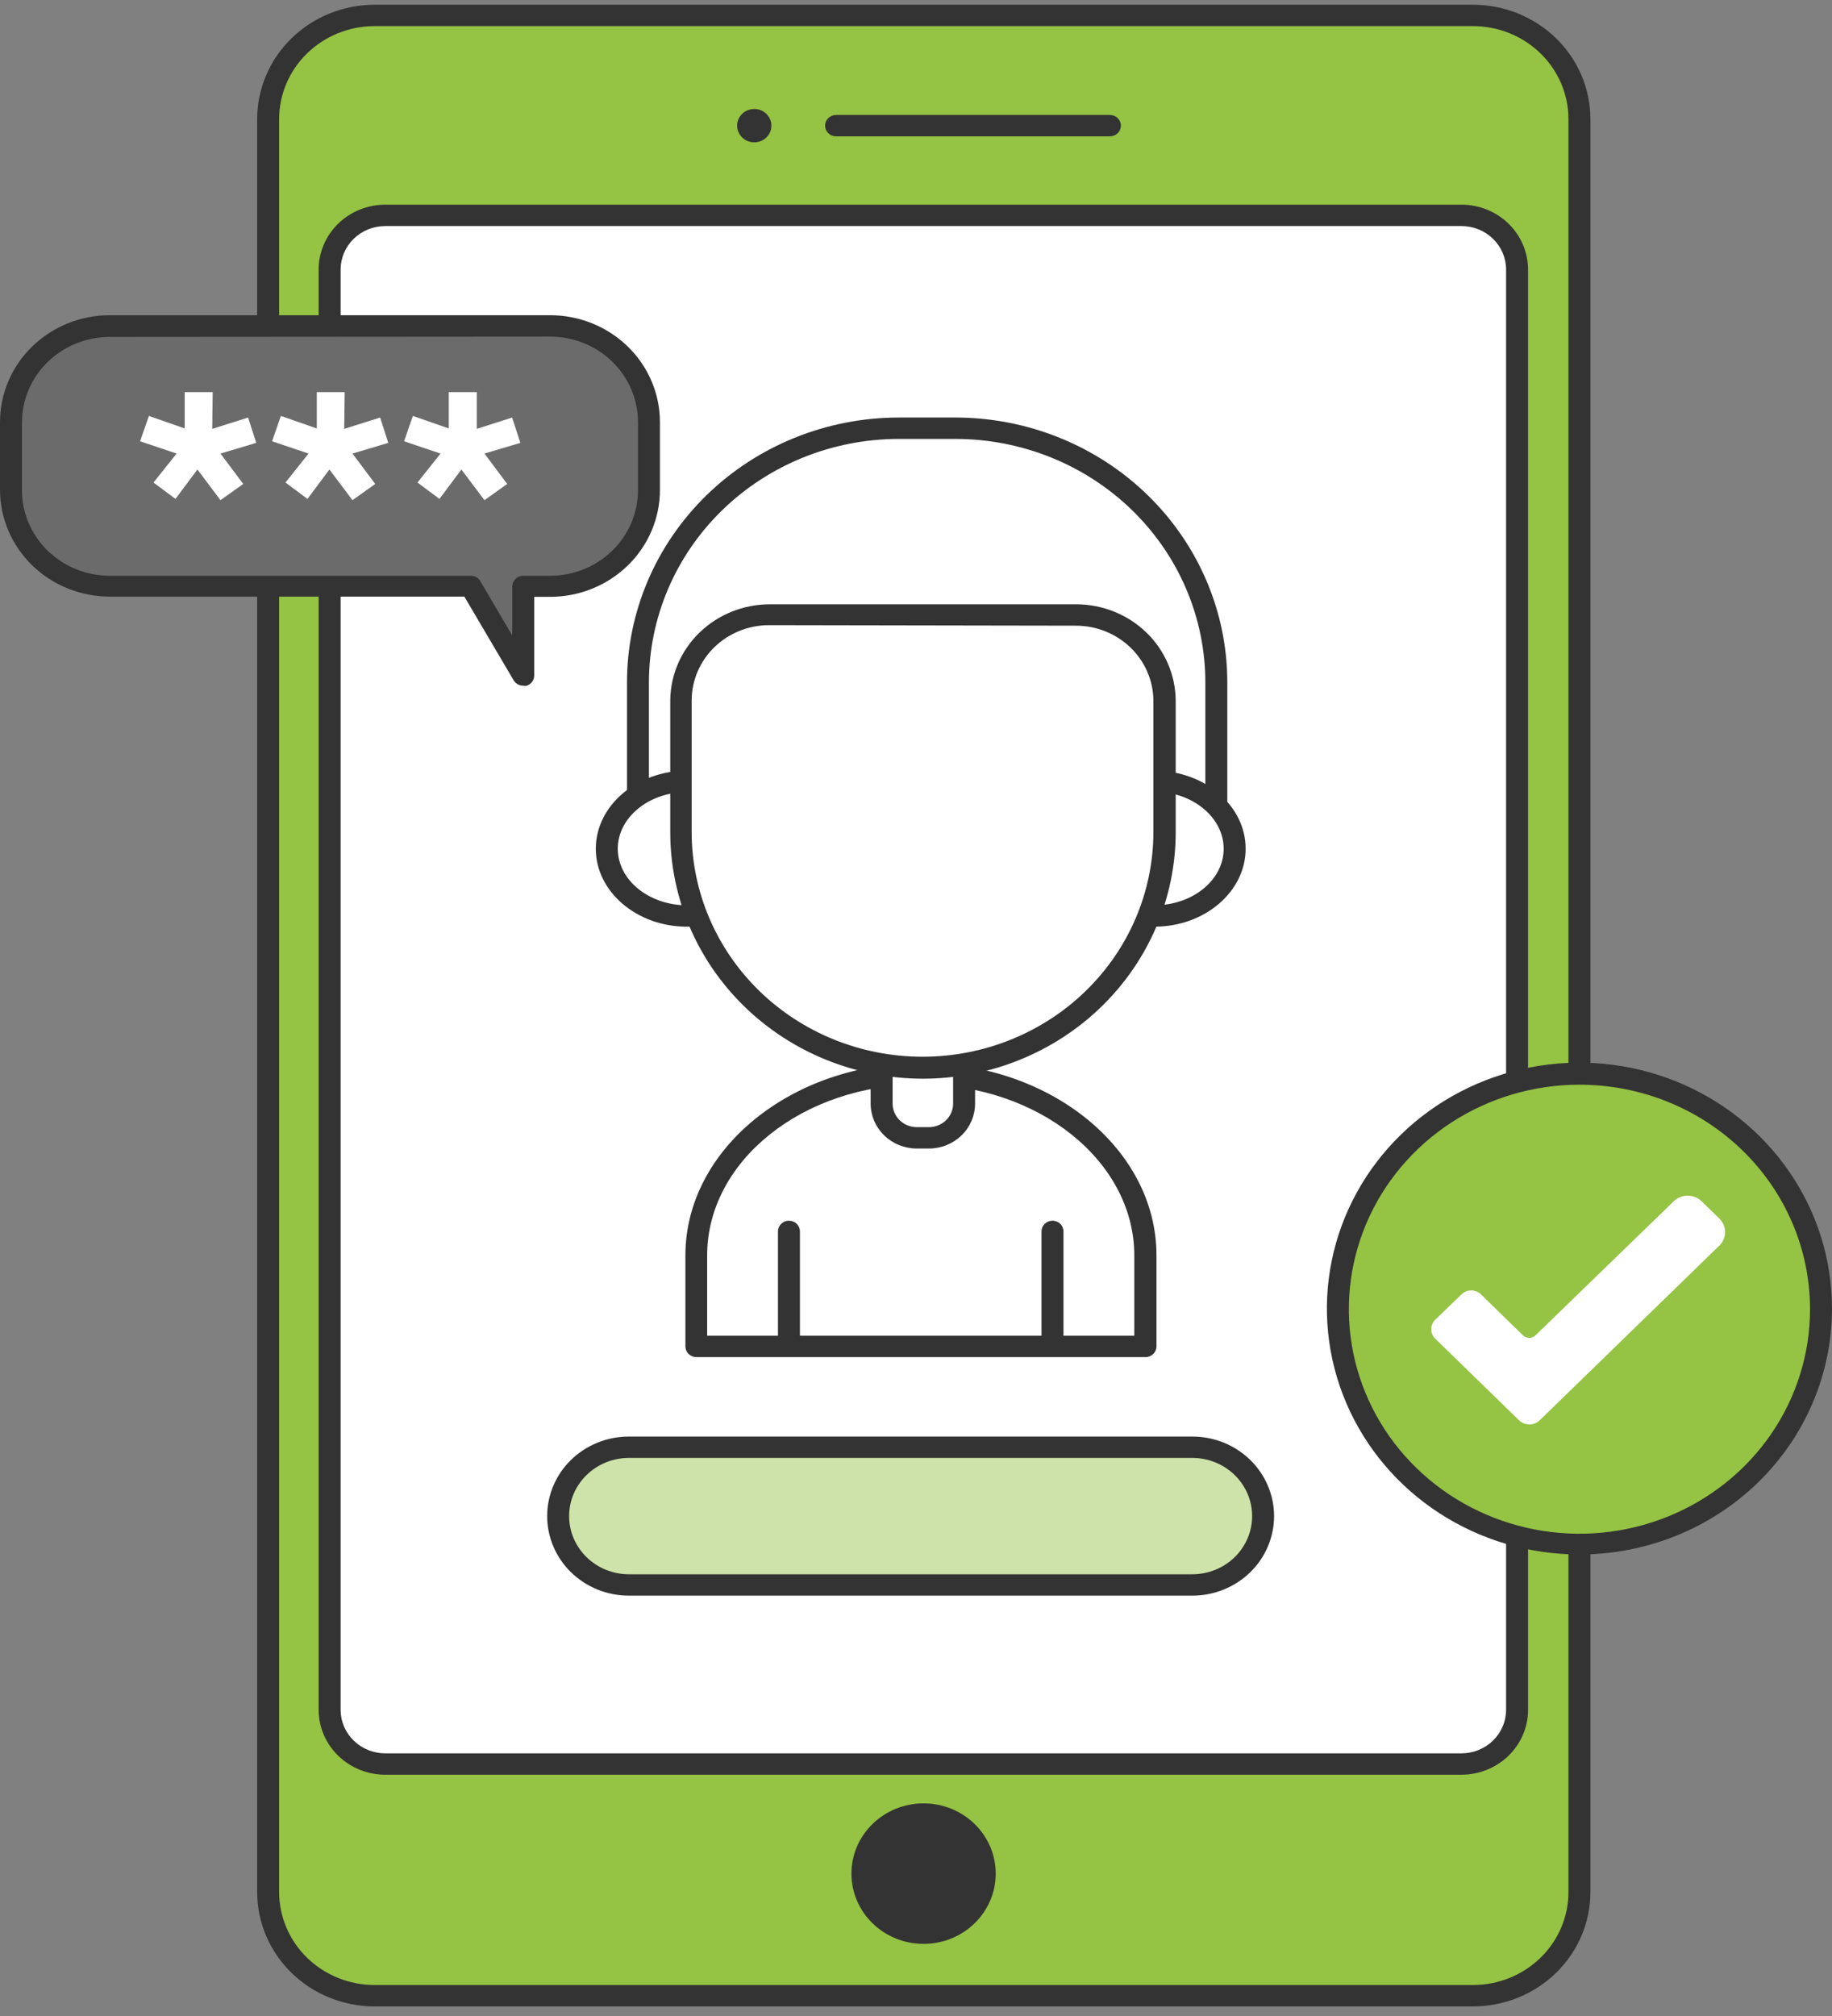 <svg width="110" height="121" viewBox="0 0 110 121" fill="none" xmlns="http://www.w3.org/2000/svg">
<rect x="0" y="0" width="110" height="121" fill="#808080" stroke="none"/>
<path d="M88.447 0.926H22.456C18.928 0.926 16.068 3.71 16.068 7.144V113.571C16.068 117.006 18.928 119.79 22.456 119.79H88.447C91.976 119.79 94.836 117.006 94.836 113.571V7.144C94.836 3.71 91.976 0.926 88.447 0.926Z" fill="#95C343"/>
<path d="M88.447 120.425H22.456C20.593 120.415 18.81 119.688 17.496 118.403C16.181 117.117 15.443 115.378 15.441 113.565V7.144C15.443 5.325 16.186 3.581 17.507 2.295C18.829 1.009 20.62 0.286 22.489 0.284H88.447C90.316 0.286 92.107 1.009 93.429 2.295C94.75 3.581 95.493 5.325 95.495 7.144V113.565C95.493 115.384 94.75 117.128 93.429 118.414C92.107 119.7 90.316 120.423 88.447 120.425ZM22.456 1.567C20.943 1.578 19.495 2.169 18.428 3.214C17.361 4.258 16.761 5.671 16.76 7.144V113.565C16.762 115.043 17.366 116.461 18.44 117.506C19.514 118.552 20.97 119.14 22.489 119.141H88.447C89.966 119.14 91.422 118.552 92.496 117.506C93.57 116.461 94.175 115.043 94.176 113.565V7.144C94.175 5.665 93.57 4.248 92.496 3.203C91.422 2.157 89.966 1.569 88.447 1.567H22.456Z" fill="#333333"/>
<path d="M87.748 12.926H23.155C21.309 12.926 19.812 14.382 19.812 16.179V102.63C19.812 104.427 21.309 105.884 23.155 105.884H87.748C89.594 105.884 91.091 104.427 91.091 102.63V16.179C91.091 14.382 89.594 12.926 87.748 12.926Z" fill="white"/>
<path d="M87.748 106.519H23.135C22.075 106.519 21.058 106.109 20.308 105.38C19.557 104.651 19.135 103.662 19.133 102.63V16.179C19.133 15.146 19.555 14.155 20.305 13.425C21.056 12.694 22.074 12.284 23.135 12.284H87.748C88.809 12.284 89.827 12.694 90.578 13.425C91.328 14.155 91.75 15.146 91.75 16.179V102.63C91.748 103.662 91.326 104.651 90.576 105.38C89.825 106.109 88.808 106.519 87.748 106.519ZM23.135 13.567C22.424 13.567 21.741 13.842 21.238 14.332C20.735 14.822 20.452 15.486 20.452 16.179V102.63C20.454 103.322 20.737 103.984 21.24 104.473C21.743 104.961 22.425 105.236 23.135 105.236H87.748C88.459 105.236 89.14 104.961 89.643 104.473C90.146 103.984 90.43 103.322 90.431 102.63V16.179C90.431 15.486 90.149 14.822 89.645 14.332C89.142 13.842 88.46 13.567 87.748 13.567H23.135Z" fill="#333333"/>
<path d="M45.288 8.543C45.856 8.543 46.317 8.095 46.317 7.542C46.317 6.989 45.856 6.541 45.288 6.541C44.72 6.541 44.26 6.989 44.26 7.542C44.26 8.095 44.72 8.543 45.288 8.543Z" fill="#333333"/>
<path d="M66.643 8.184H50.2C50.025 8.184 49.858 8.116 49.734 7.996C49.61 7.875 49.541 7.712 49.541 7.542C49.541 7.372 49.61 7.208 49.734 7.088C49.858 6.968 50.025 6.9 50.2 6.9H66.643C66.818 6.9 66.986 6.968 67.11 7.088C67.233 7.208 67.303 7.372 67.303 7.542C67.303 7.712 67.233 7.875 67.11 7.996C66.986 8.116 66.818 8.184 66.643 8.184Z" fill="#333333"/>
<path d="M55.455 116.671C57.847 116.671 59.786 114.783 59.786 112.455C59.786 110.126 57.847 108.239 55.455 108.239C53.062 108.239 51.123 110.126 51.123 112.455C51.123 114.783 53.062 116.671 55.455 116.671Z" fill="#333333"/>
<path d="M68.766 80.812V75.351C68.766 69.338 62.727 64.442 55.283 64.442C47.84 64.442 41.814 69.338 41.814 75.351V80.812H68.766Z" fill="white"/>
<path d="M68.766 81.454H41.814C41.639 81.454 41.471 81.386 41.347 81.266C41.224 81.146 41.154 80.982 41.154 80.812V75.351C41.154 68.992 47.504 63.8 55.297 63.8C63.09 63.8 69.439 68.973 69.439 75.351V80.812C69.439 80.897 69.421 80.982 69.388 81.061C69.354 81.139 69.304 81.211 69.241 81.27C69.179 81.33 69.104 81.377 69.023 81.409C68.941 81.44 68.854 81.456 68.766 81.454ZM42.46 80.17H68.107V75.351C68.107 69.698 62.351 65.084 55.283 65.084C48.216 65.084 42.46 69.678 42.46 75.351V80.17Z" fill="#333333"/>
<path d="M53.958 25.702H57.373C61.526 25.702 65.509 27.308 68.446 30.166C71.382 33.024 73.032 36.901 73.032 40.943V52.301H38.306V40.943C38.306 36.902 39.955 33.026 42.89 30.168C45.825 27.31 49.806 25.704 53.958 25.702Z" fill="white"/>
<path d="M73.032 52.949H38.306C38.131 52.949 37.964 52.882 37.84 52.761C37.716 52.641 37.647 52.478 37.647 52.307V40.956C37.647 36.743 39.365 32.703 42.423 29.723C45.481 26.742 49.63 25.066 53.958 25.06H57.373C61.7 25.064 65.849 26.738 68.908 29.716C71.968 32.694 73.688 36.731 73.692 40.943V52.295C73.693 52.38 73.677 52.465 73.645 52.544C73.613 52.623 73.564 52.696 73.503 52.757C73.442 52.818 73.368 52.866 73.288 52.899C73.207 52.932 73.12 52.949 73.032 52.949ZM38.965 51.666H72.373V40.956C72.373 37.083 70.793 33.368 67.981 30.628C65.168 27.888 61.353 26.347 57.373 26.344H53.958C49.982 26.349 46.171 27.889 43.36 30.626C40.549 33.363 38.969 37.073 38.965 40.943V51.666Z" fill="#333333"/>
<path d="M52.936 63.467H57.895V66.245C57.895 66.788 57.673 67.309 57.279 67.693C56.884 68.077 56.349 68.292 55.791 68.292H55.046C54.488 68.292 53.953 68.077 53.559 67.693C53.165 67.309 52.943 66.788 52.943 66.245V63.467H52.936Z" fill="white"/>
<path d="M55.785 68.934H55.04C54.307 68.933 53.606 68.649 53.088 68.145C52.571 67.641 52.279 66.958 52.277 66.246V63.467C52.277 63.297 52.347 63.133 52.47 63.013C52.594 62.893 52.762 62.825 52.936 62.825H57.888C58.063 62.825 58.23 62.893 58.354 63.013C58.478 63.133 58.547 63.297 58.547 63.467V66.246C58.545 66.958 58.254 67.641 57.736 68.145C57.218 68.649 56.517 68.933 55.785 68.934ZM53.596 64.109V66.246C53.597 66.618 53.75 66.974 54.021 67.237C54.291 67.501 54.657 67.649 55.04 67.651H55.785C56.167 67.649 56.533 67.501 56.804 67.237C57.074 66.974 57.227 66.618 57.229 66.246V64.109H53.596Z" fill="#333333"/>
<path d="M41.247 54.977C43.905 54.977 46.06 53.17 46.06 50.941C46.06 48.711 43.905 46.904 41.247 46.904C38.589 46.904 36.434 48.711 36.434 50.941C36.434 53.17 38.589 54.977 41.247 54.977Z" fill="white"/>
<path d="M41.247 55.619C38.234 55.619 35.774 53.52 35.774 50.941C35.774 48.361 38.234 46.256 41.247 46.256C44.26 46.256 46.726 48.361 46.726 50.941C46.726 53.52 44.266 55.619 41.247 55.619ZM41.247 47.539C38.959 47.539 37.093 49.067 37.093 50.941C37.093 52.814 38.959 54.335 41.247 54.335C43.535 54.335 45.407 52.814 45.407 50.941C45.407 49.067 43.541 47.52 41.247 47.52V47.539Z" fill="#333333"/>
<path d="M69.32 54.977C71.978 54.977 74.133 53.17 74.133 50.941C74.133 48.711 71.978 46.904 69.32 46.904C66.662 46.904 64.507 48.711 64.507 50.941C64.507 53.17 66.662 54.977 69.32 54.977Z" fill="white"/>
<path d="M69.32 55.619C66.301 55.619 63.841 53.52 63.841 50.941C63.841 48.361 66.301 46.256 69.32 46.256C72.34 46.256 74.793 48.361 74.793 50.941C74.793 53.52 72.333 55.619 69.32 55.619ZM69.32 47.539C67.026 47.539 65.16 49.067 65.16 50.941C65.16 52.814 67.026 54.335 69.32 54.335C71.615 54.335 73.474 52.814 73.474 50.941C73.474 49.067 71.608 47.52 69.32 47.52V47.539Z" fill="#333333"/>
<path d="M55.409 64.102C51.562 64.102 47.872 62.615 45.152 59.967C42.432 57.32 40.904 53.729 40.904 49.985V42.047C40.904 41.37 41.041 40.7 41.309 40.075C41.576 39.45 41.967 38.882 42.46 38.405C42.954 37.928 43.539 37.551 44.183 37.295C44.827 37.038 45.516 36.909 46.211 36.913H64.626C65.321 36.909 66.011 37.038 66.655 37.295C67.298 37.551 67.884 37.928 68.377 38.405C68.87 38.882 69.262 39.45 69.529 40.075C69.796 40.7 69.933 41.37 69.933 42.047V49.965C69.936 51.823 69.562 53.662 68.833 55.378C68.104 57.095 67.034 58.654 65.685 59.967C64.336 61.281 62.734 62.322 60.97 63.031C59.207 63.741 57.317 64.105 55.409 64.102Z" fill="white"/>
<path d="M55.409 64.744C51.39 64.735 47.538 63.178 44.696 60.411C41.854 57.645 40.253 53.896 40.245 49.984V42.046C40.255 40.512 40.888 39.044 42.006 37.962C43.123 36.881 44.635 36.273 46.211 36.271H64.626C66.202 36.273 67.714 36.881 68.832 37.962C69.949 39.044 70.582 40.512 70.593 42.046V49.965C70.589 53.884 68.988 57.641 66.142 60.411C63.295 63.182 59.435 64.74 55.409 64.744ZM46.178 37.522C44.951 37.522 43.774 37.995 42.903 38.836C42.032 39.678 41.539 40.82 41.53 42.014V49.933C41.53 53.511 42.991 56.943 45.59 59.473C48.19 62.004 51.716 63.425 55.392 63.425C59.069 63.425 62.595 62.004 65.194 59.473C67.794 56.943 69.254 53.511 69.254 49.933V42.046C69.246 40.852 68.752 39.71 67.881 38.868C67.011 38.027 65.833 37.554 64.606 37.554L46.178 37.522Z" fill="#333333"/>
<path d="M47.372 81.101C47.197 81.101 47.029 81.033 46.906 80.913C46.782 80.793 46.712 80.629 46.712 80.459V73.907C46.712 73.737 46.782 73.574 46.906 73.454C47.029 73.333 47.197 73.266 47.372 73.266C47.547 73.266 47.714 73.333 47.838 73.454C47.962 73.574 48.031 73.737 48.031 73.907V80.459C48.031 80.629 47.962 80.793 47.838 80.913C47.714 81.033 47.547 81.101 47.372 81.101Z" fill="#333333"/>
<path d="M63.195 81.101C63.02 81.101 62.853 81.033 62.729 80.913C62.605 80.793 62.536 80.629 62.536 80.459V73.907C62.536 73.737 62.605 73.574 62.729 73.454C62.853 73.333 63.02 73.266 63.195 73.266C63.37 73.266 63.538 73.333 63.661 73.454C63.785 73.574 63.855 73.737 63.855 73.907V80.459C63.855 80.629 63.785 80.793 63.661 80.913C63.538 81.033 63.37 81.101 63.195 81.101Z" fill="#333333"/>
<path d="M6.6 35.167H28.265L31.416 40.513V35.167H33.032C34.605 35.167 36.115 34.559 37.228 33.476C38.34 32.393 38.966 30.924 38.966 29.392V25.336C38.966 23.805 38.34 22.336 37.228 21.253C36.115 20.169 34.605 19.561 33.032 19.561H6.6C5.026 19.561 3.517 20.169 2.404 21.253C1.291 22.336 0.666 23.805 0.666 25.336V29.405C0.67 30.934 1.296 32.4 2.409 33.48C3.521 34.561 5.028 35.167 6.6 35.167Z" fill="#6B6B6B"/>
<path d="M31.416 41.154C31.3 41.155 31.186 41.126 31.085 41.069C30.985 41.013 30.901 40.932 30.843 40.834L27.882 35.809H6.593C4.845 35.809 3.168 35.133 1.931 33.93C0.695 32.726 0 31.094 0 29.392V25.336C0 23.634 0.695 22.002 1.931 20.799C3.168 19.595 4.845 18.919 6.593 18.919H33.032C34.78 18.919 36.457 19.595 37.694 20.799C38.93 22.002 39.625 23.634 39.625 25.336V29.405C39.625 31.107 38.93 32.739 37.694 33.942C36.457 35.146 34.78 35.822 33.032 35.822H32.076V40.526C32.081 40.67 32.035 40.813 31.947 40.929C31.858 41.046 31.732 41.13 31.588 41.167C31.53 41.169 31.473 41.165 31.416 41.154ZM6.593 20.222C5.194 20.222 3.853 20.763 2.864 21.726C1.874 22.688 1.319 23.994 1.319 25.356V29.424C1.319 30.786 1.874 32.091 2.864 33.054C3.853 34.017 5.194 34.558 6.593 34.558H28.265C28.381 34.557 28.495 34.587 28.596 34.643C28.697 34.699 28.78 34.781 28.838 34.879L30.757 38.139V35.2C30.757 35.029 30.826 34.866 30.95 34.746C31.074 34.625 31.241 34.558 31.416 34.558H33.032C34.431 34.558 35.772 34.017 36.761 33.054C37.75 32.091 38.306 30.786 38.306 29.424V25.336C38.306 23.975 37.75 22.669 36.761 21.706C35.772 20.744 34.431 20.203 33.032 20.203L6.593 20.222Z" fill="#333333"/>
<path d="M12.744 25.741L14.894 25.061L15.388 26.581L13.239 27.223L14.604 29.046L13.239 30.021L11.854 28.179L10.536 29.944L9.217 28.962L10.602 27.223L8.413 26.485L8.94 24.964L11.09 25.715V23.533H12.771L12.744 25.741Z" fill="white"/>
<path d="M20.669 25.741L22.825 25.061L23.313 26.581L21.164 27.223L22.529 29.046L21.164 30.021L19.779 28.179L18.461 29.944L17.142 28.962L18.527 27.223L16.338 26.485L16.865 24.964L19.021 25.715V23.533H20.696L20.669 25.741Z" fill="white"/>
<path d="M28.628 25.741L30.75 25.061L31.245 26.581L29.089 27.223L30.454 29.046L29.089 30.021L27.704 28.179L26.386 29.944L25.067 28.962L26.452 27.223L24.263 26.485L24.79 24.964L26.946 25.715V23.533H28.628V25.741Z" fill="white"/>
<path d="M94.836 92.658C102.836 92.658 109.321 86.346 109.321 78.56C109.321 70.773 102.836 64.461 94.836 64.461C86.836 64.461 80.351 70.773 80.351 78.56C80.351 86.346 86.836 92.658 94.836 92.658Z" fill="#95C343"/>
<path d="M94.836 93.3C91.837 93.3 88.905 92.434 86.411 90.813C83.917 89.191 81.974 86.886 80.826 84.189C79.678 81.492 79.378 78.524 79.963 75.661C80.548 72.798 81.992 70.168 84.113 68.104C86.234 66.04 88.936 64.635 91.877 64.065C94.819 63.495 97.868 63.788 100.639 64.905C103.41 66.022 105.778 67.914 107.444 70.341C109.111 72.768 110 75.622 110 78.541C110 82.455 108.402 86.209 105.559 88.977C102.715 91.745 98.858 93.3 94.836 93.3ZM94.836 65.103C92.097 65.103 89.421 65.894 87.144 67.374C84.867 68.855 83.092 70.96 82.044 73.422C80.996 75.885 80.722 78.594 81.256 81.208C81.79 83.822 83.109 86.224 85.046 88.108C86.982 89.993 89.449 91.276 92.135 91.796C94.82 92.316 97.604 92.049 100.134 91.029C102.664 90.009 104.827 88.282 106.348 86.066C107.869 83.85 108.681 81.245 108.681 78.579C108.681 75.005 107.223 71.578 104.626 69.05C102.03 66.523 98.508 65.103 94.836 65.103Z" fill="#333333"/>
<path d="M91.21 85.246L86.172 80.344C86.019 80.194 85.933 79.991 85.933 79.779C85.933 79.568 86.019 79.365 86.172 79.214L87.761 77.681C87.915 77.532 88.122 77.449 88.338 77.449C88.554 77.449 88.762 77.532 88.915 77.681L91.447 80.151C91.546 80.247 91.68 80.301 91.819 80.301C91.959 80.301 92.093 80.247 92.192 80.151L100.493 72.104C100.603 71.997 100.734 71.911 100.878 71.853C101.022 71.794 101.177 71.764 101.333 71.764C101.489 71.764 101.644 71.794 101.788 71.853C101.933 71.911 102.064 71.997 102.174 72.104L103.229 73.131C103.34 73.238 103.429 73.365 103.489 73.506C103.549 73.646 103.581 73.797 103.581 73.949C103.581 74.101 103.549 74.252 103.489 74.393C103.429 74.533 103.34 74.66 103.229 74.767L92.449 85.246C92.284 85.406 92.062 85.496 91.829 85.496C91.597 85.496 91.374 85.406 91.21 85.246Z" fill="white"/>
<path d="M71.595 86.863H37.759C35.414 86.863 33.513 88.713 33.513 90.996C33.513 93.278 35.414 95.129 37.759 95.129H71.595C73.94 95.129 75.841 93.278 75.841 90.996C75.841 88.713 73.94 86.863 71.595 86.863Z" fill="#CEE3A9"/>
<path d="M71.595 95.77H37.759C36.458 95.77 35.21 95.267 34.29 94.372C33.37 93.477 32.854 92.262 32.854 90.996C32.854 89.73 33.37 88.515 34.29 87.62C35.21 86.725 36.458 86.222 37.759 86.222H71.595C72.896 86.222 74.144 86.725 75.064 87.62C75.983 88.515 76.5 89.73 76.5 90.996C76.5 92.262 75.983 93.477 75.064 94.372C74.144 95.267 72.896 95.77 71.595 95.77ZM37.759 87.505C36.808 87.505 35.895 87.873 35.223 88.528C34.55 89.182 34.172 90.07 34.172 90.996C34.172 91.922 34.55 92.81 35.223 93.464C35.895 94.119 36.808 94.487 37.759 94.487H71.595C72.546 94.487 73.459 94.119 74.131 93.464C74.804 92.81 75.182 91.922 75.182 90.996C75.182 90.07 74.804 89.182 74.131 88.528C73.459 87.873 72.546 87.505 71.595 87.505H37.759Z" fill="#333333"/>
</svg>
